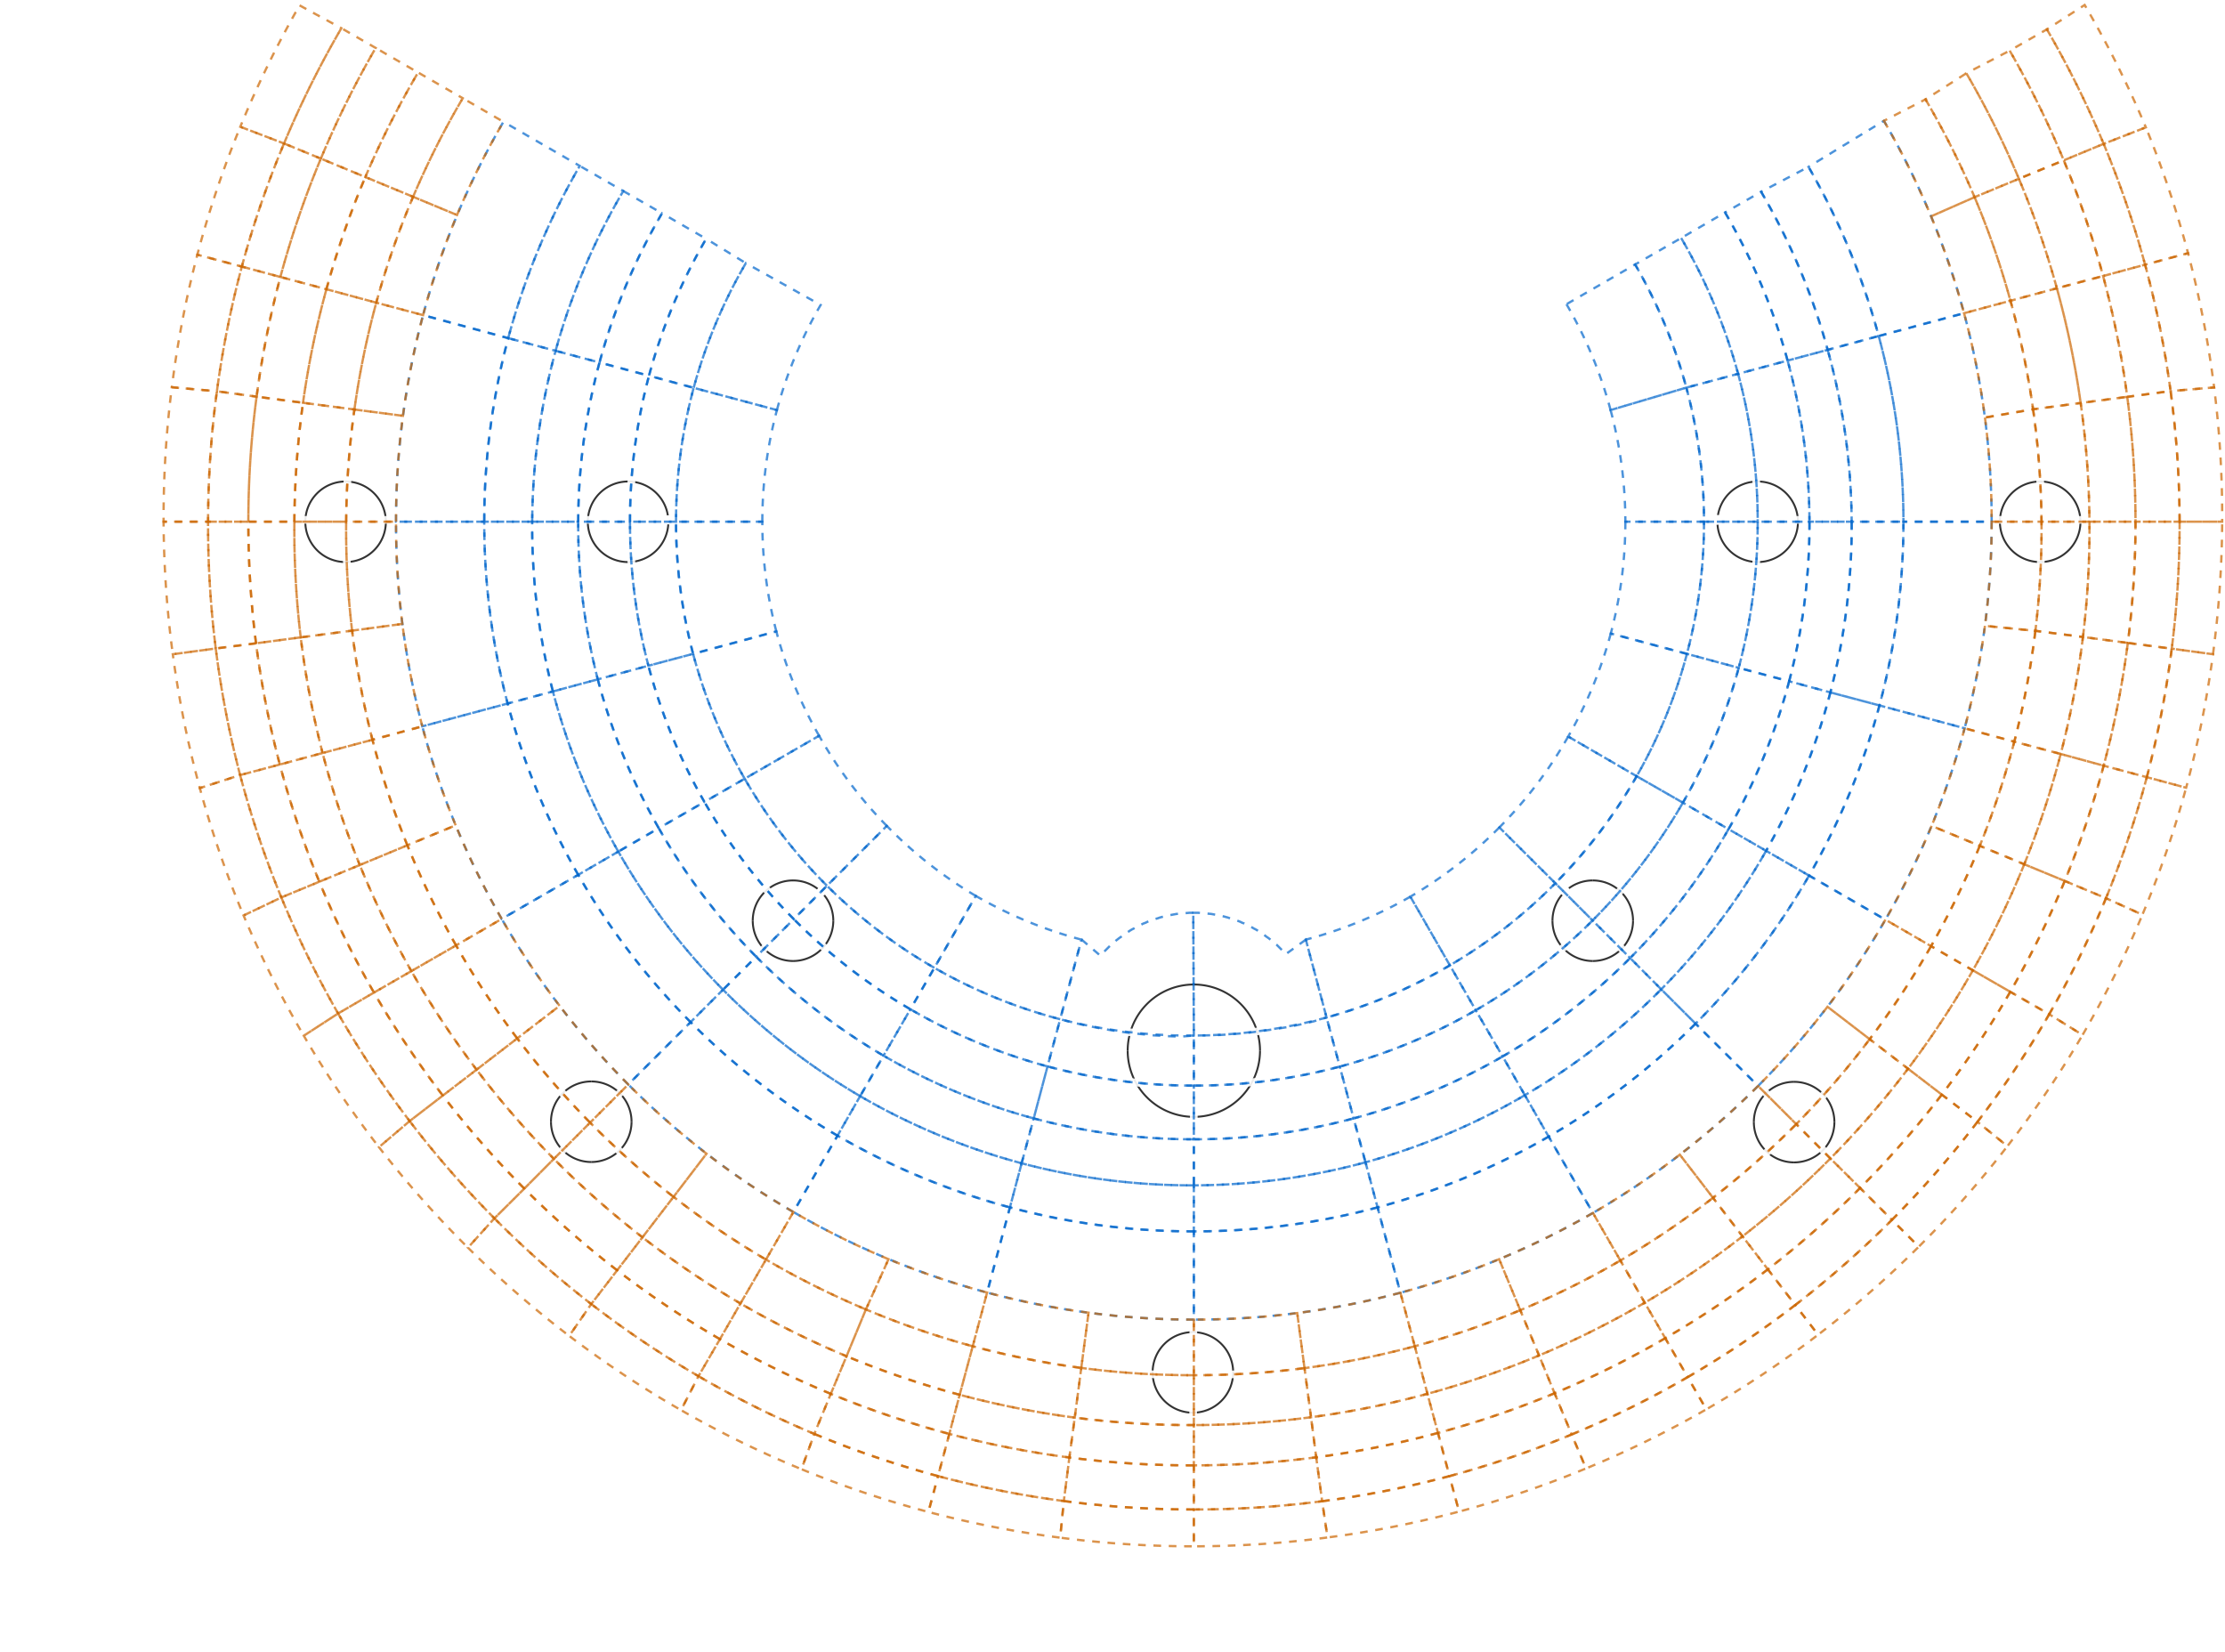 <?xml version='1.0' encoding='utf-8'?>
<svg:svg xmlns:svg="http://www.w3.org/2000/svg" viewBox="0 0 1160.17 861.54">
  <svg:defs>
    <svg:style>
      /* cls-1: Main roads and ring roads (thick white stroke) */
      .cls-1 {
        stroke: #FFFFFF;
        stroke-width: 4;
        fill: none;
        stroke-opacity: 0.9;
        stroke-miterlimit: 10;
      }

      /* cls-2: Landmarks and portals (white fill) */
      .cls-2 {
        fill: #FFFFFF;
        fill-opacity: 1;
        stroke: #FFFFFF;
        stroke-miterlimit: 10;
      }

      /* cls-3: Secondary roads (thin white stroke) */
      .cls-3 {
        stroke: #FFFFFF;
        stroke-width: 1.5;
        fill: none;
        stroke-opacity: 0.8;
        stroke-miterlimit: 10;
      }

      /* cls-4: Borders (very thick white stroke) */
      .cls-4 {
        stroke: #FFFFFF;
        stroke-width: 6;
        fill: none;
        stroke-opacity: 0.95;
        stroke-miterlimit: 10;
      }
    
      .inner {
        fill: none;
        stroke: #0066cc;
        stroke-width: 1.2;
        stroke-dasharray: 4,4;
        opacity: 0.7;
      }

      /* Keep plaza quarter arcs unfilled */
      .plaza-quarter {
        fill: none !important;
      }
      .outer {
        fill: none;
        stroke: #cc6600;
        stroke-width: 1.2;
        stroke-dasharray: 4,4;
        opacity: 0.7;
      }
      .inner-exception {
        fill: none;
        stroke: #cc0066;
        stroke-width: 1.5;
        stroke-dasharray: 6,6;
        opacity: 0.8;
      }
      .plaza-quarter {
        fill: none;
        stroke: #000;
        stroke-width: 1.0;
        opacity: 0.8;
      }</svg:style>
  </svg:defs>
  <svg:g id="Plazas">
    <svg:g id="_3:00_B_Plaza" data-name="3:00 B Plaza">
      <svg:circle class="cls-2" cx="916.5" cy="272.04" r="10.6" />
      <svg:path class="plaza-quarter" d="M 937.5,272.04 A 21,21 0 0,1 916.5,293.04" />
      <svg:path class="plaza-quarter" d="M 916.5,293.04 A 21,21 0 0,1 895.5,272.04" />
      <svg:path class="plaza-quarter" d="M 895.5,272.04 A 21,21 0 0,1 916.5,251.04" />
      <svg:path class="plaza-quarter" d="M 916.5,251.04 A 21,21 0 0,1 937.5,272.04" />
    </svg:g>
    <svg:g id="_3:00_G_Plaza" data-name="3:00 G Plaza">
      <svg:circle class="cls-2" cx="1063.8" cy="272.04" r="10.1" />
      <svg:path class="plaza-quarter" d="M 1084.8,272.04 A 21,21 0 0,1 1063.8,293.04" />
      <svg:path class="plaza-quarter" d="M 1063.8,293.04 A 21,21 0 0,1 1042.8,272.04" />
      <svg:path class="plaza-quarter" d="M 1042.8,272.04 A 21,21 0 0,1 1063.8,251.04" />
      <svg:path class="plaza-quarter" d="M 1063.8,251.04 A 21,21 0 0,1 1084.8,272.04" />
    </svg:g>
    <svg:g id="_4:30_G_Plaza" data-name="4:30 G Plaza">
      <svg:circle class="cls-2" cx="935.5" cy="585.04" r="10.4" />
      <svg:path class="plaza-quarter" d="M 956.5,585.04 A 21,21 0 0,1 935.5,606.04" />
      <svg:path class="plaza-quarter" d="M 935.5,606.04 A 21,21 0 0,1 914.5,585.04" />
      <svg:path class="plaza-quarter" d="M 914.5,585.04 A 21,21 0 0,1 935.5,564.04" />
      <svg:path class="plaza-quarter" d="M 935.5,564.04 A 21,21 0 0,1 956.5,585.04" />
    </svg:g>
    <svg:g id="_4:30_B_Plaza" data-name="4:30 B Plaza">
      <svg:circle class="cls-2" cx="830.5" cy="480.04" r="10.6" />
      <svg:path class="plaza-quarter" d="M 851.5,480.04 A 21,21 0 0,1 830.5,501.04" />
      <svg:path class="plaza-quarter" d="M 830.5,501.04 A 21,21 0 0,1 809.5,480.04" />
      <svg:path class="plaza-quarter" d="M 809.5,480.04 A 21,21 0 0,1 830.5,459.04" />
      <svg:path class="plaza-quarter" d="M 830.5,459.04 A 21,21 0 0,1 851.5,480.04" />
    </svg:g>
    <svg:g id="_6:00_G_Plaza" data-name="6:00 G Plaza">
      <svg:circle class="cls-2" cx="622" cy="715.54" r="10.7" />
      <svg:path class="plaza-quarter" d="M 643.0,715.54 A 21,21 0 0,1 622.0,736.54" />
      <svg:path class="plaza-quarter" d="M 622.0,736.54 A 21,21 0 0,1 601.0,715.54" />
      <svg:path class="plaza-quarter" d="M 601.0,715.54 A 21,21 0 0,1 622.0,694.54" />
      <svg:path class="plaza-quarter" d="M 622.0,694.54 A 21,21 0 0,1 643.0,715.54" />
    </svg:g>
    <svg:g id="_7:30_G_Plaza" data-name="7:30 G Plaza">
      <svg:circle class="cls-2" cx="308.3" cy="584.84" r="10.7" />
      <svg:path class="plaza-quarter" d="M 329.3,584.84 A 21,21 0 0,1 308.3,605.84" />
      <svg:path class="plaza-quarter" d="M 308.3,605.84 A 21,21 0 0,1 287.3,584.84" />
      <svg:path class="plaza-quarter" d="M 287.3,584.84 A 21,21 0 0,1 308.3,563.84" />
      <svg:path class="plaza-quarter" d="M 308.3,563.84 A 21,21 0 0,1 329.3,584.84" />
    </svg:g>
    <svg:g id="_7:30_B_Plaza" data-name="7:30 B Plaza">
      <svg:circle class="cls-2" cx="413.5" cy="480.04" r="10.5" />
      <svg:path class="plaza-quarter" d="M 434.5,480.04 A 21,21 0 0,1 413.5,501.04" />
      <svg:path class="plaza-quarter" d="M 413.5,501.04 A 21,21 0 0,1 392.5,480.04" />
      <svg:path class="plaza-quarter" d="M 392.5,480.04 A 21,21 0 0,1 413.5,459.04" />
      <svg:path class="plaza-quarter" d="M 413.5,459.04 A 21,21 0 0,1 434.5,480.04" />
    </svg:g>
    <svg:g id="_9:00_G_Plaza" data-name="9:00 G Plaza">
      <svg:circle class="cls-2" cx="180.2" cy="272.04" r="10.4" />
      <svg:path class="plaza-quarter" d="M 201.2,272.04 A 21,21 0 0,1 180.2,293.04" />
      <svg:path class="plaza-quarter" d="M 180.2,293.04 A 21,21 0 0,1 159.2,272.04" />
      <svg:path class="plaza-quarter" d="M 159.2,272.04 A 21,21 0 0,1 180.2,251.04" />
      <svg:path class="plaza-quarter" d="M 180.2,251.04 A 21,21 0 0,1 201.2,272.04" />
    </svg:g>
    <svg:g id="_9:00_B_Plaza" data-name="9:00 B Plaza">
      <svg:circle class="cls-2" cx="327.5" cy="272.04" r="10.2" />
      <svg:path class="plaza-quarter" d="M 348.5,272.04 A 21,21 0 0,1 327.5,293.04" />
      <svg:path class="plaza-quarter" d="M 327.5,293.04 A 21,21 0 0,1 306.5,272.04" />
      <svg:path class="plaza-quarter" d="M 306.5,272.04 A 21,21 0 0,1 327.5,251.04" />
      <svg:path class="plaza-quarter" d="M 327.5,251.04 A 21,21 0 0,1 348.5,272.04" />
    </svg:g>
  </svg:g>
  <svg:g id="_2024_Center_Camp" data-name="2024 Center Camp">
    <svg:path id="Rod_s_Ring_Road" data-name="Rod&amp;apos;s Ring Road" class="cls-1" d="M553,530.54c10.96-37.65,39.86-53.5,68.75-53.5s59.78,16.34,69.75,53" />
    <svg:path class="cls-2" d="M637.85,477.48l-8.69,40.74-3.64,17.01c-.81-.2-1.66-.31-2.52-.31s-1.71.11-2.52.31l-3.63-17.01-8.69-40.74c3.88-.82,8.73-1.51,14.33-1.55,6.06-.04,11.27.69,15.36,1.55Z" />
    <svg:path class="cls-2" d="M627.31,525.31c-1.55-.33-3.16-.51-4.81-.51s-3.25.17-4.8.51c-10.4,2.2-18.2,11.43-18.2,22.49,0,12.71,10.29,23,23,23s23-10.29,23-23c0-11.06-7.8-20.29-18.19-22.49ZM622.5,559.91c-6.18,0-11.17-5.42-11.17-12.11,0-5.75,3.7-10.56,8.65-11.79.81-.2,1.66-.31,2.52-.31s1.71.11,2.52.31c4.96,1.23,8.65,6.04,8.65,11.79,0,6.68-5,12.11-11.17,12.11Z" />
    <svg:path class="plaza-quarter" d="M 657.0,547.8 A 34.5,34.5 0 0,1 622.5,582.3" />
    <svg:path class="plaza-quarter" d="M 622.5,582.3 A 34.5,34.5 0 0,1 588.0,547.8" />
    <svg:path class="plaza-quarter" d="M 588.0,547.8 A 34.5,34.5 0 0,1 622.5,513.3" />
    <svg:path class="plaza-quarter" d="M 622.5,513.3 A 34.5,34.5 0 0,1 657.0,547.8" />
  </svg:g>
  <svg:g id="Portals">
    <svg:g id="_9:00_Portal" data-name="9:00 Portal">
      <svg:path class="cls-2" d="M328.5,271.04l69.09-6.51c-.06,2.11-.09,4.28-.09,6.51s.03,4.4.09,6.51l-69.09-6.51Z" />
    </svg:g>
    <svg:g id="_7:30_Portal" data-name="7:30 Portal">
      <svg:path class="cls-2" d="M413.62,479.47l44.26-53.46c1.45,1.54,2.96,3.09,4.53,4.67,1.57,1.57,3.13,3.08,4.67,4.54l-53.46,44.25Z" />
    </svg:g>
    <svg:g id="_3:00_Portal" data-name="3:00 Portal">
      <svg:path class="cls-2" d="M917.08,271.04l-69.09-6.51c.06,2.11.09,4.28.09,6.51s-.03,4.4-.09,6.51l69.09-6.51Z" />
    </svg:g>
    <svg:g id="_4:30_Portal" data-name="4:30 Portal">
      <svg:path class="cls-2" d="M830.96,479.47l-44.26-53.46c-1.45,1.54-2.96,3.09-4.53,4.67-1.57,1.57-3.13,3.08-4.67,4.54l53.46,44.25Z" />
    </svg:g>
  </svg:g>
  <svg:g id="Secondary_Radial_Roads" data-name="Secondary Radial Roads">
    <svg:g id="_7:45" data-name="7:45">
      <svg:line class="cls-3" x1="291.78" y1="524.43" x2="197" y2="597.16" />
    </svg:g>
    <svg:g id="_7:15" data-name="7:15">
      <svg:line class="cls-3" x1="368.45" y1="601.48" x2="296.27" y2="695.54" />
    </svg:g>
    <svg:g id="_6:45" data-name="6:45">
      <svg:line class="cls-3" x1="462.48" y1="656.15" x2="417.17" y2="765.54" />
    </svg:g>
    <svg:g id="_6:15" data-name="6:15">
      <svg:line class="cls-3" x1="567.58" y1="684.44" x2="552.16" y2="801.54" />
    </svg:g>
    <svg:g id="_5:45" data-name="5:45">
      <svg:line class="cls-3" x1="691.84" y1="801.54" x2="676.44" y2="684.57" />
    </svg:g>
    <svg:g id="_5:15" data-name="5:15">
      <svg:line class="cls-3" x1="826.83" y1="765.54" x2="781.66" y2="656.5" />
    </svg:g>
    <svg:g id="_4:45" data-name="4:45">
      <svg:line class="cls-3" x1="948" y1="695.89" x2="875.93" y2="601.96" />
    </svg:g>
    <svg:g id="_4:15" data-name="4:15">
      <svg:line class="cls-3" x1="1047" y1="597.16" x2="952.85" y2="524.91" />
    </svg:g>
    <svg:g id="_3:45" data-name="3:45">
      <svg:line class="cls-3" x1="1117" y1="476.08" x2="1007.21" y2="430.6" />
    </svg:g>
    <svg:g id="_3:15" data-name="3:15">
      <svg:line class="cls-3" x1="1154" y1="341.08" x2="1035.11" y2="325.42" />
    </svg:g>
    <svg:g id="_2:45" data-name="2:45">
      <svg:line class="cls-3" x1="1154" y1="201.01" x2="1034.84" y2="216.69" />
    </svg:g>
    <svg:g id="_2:15" data-name="2:15">
      <svg:line class="cls-3" x1="1118" y1="66.22" x2="1007" y2="112.19" />
    </svg:g>
        <svg:g id="_9:45" data-name="9:45">
      <svg:line class="cls-3" x1="238.35" y1="112.13" x2="126" y2="65.59" />
    </svg:g>
    <svg:g id="_9:15" data-name="9:15">
      <svg:line class="cls-3" x1="210.14" y1="216.82" x2="90" y2="201.01" />
      </svg:g>
    <svg:g id="_8:45" data-name="8:45">
      <svg:line class="cls-3" x1="209.88" y1="325.29" x2="90" y2="341.08" />
      </svg:g>
    <svg:g id="_8:15" data-name="8:15">
      <svg:line class="cls-3" x1="237.64" y1="430.25" x2="127" y2="476.08" />
    </svg:g>
  </svg:g>
  <svg:g id="Main_Radial_Roads" data-name="Main Radial Roads">
    <svg:g id="_7:30" data-name="7:30">
      <svg:line class="cls-1" x1="462.65" y1="430.39" x2="243.5" y2="649.54" />
    </svg:g>
    <svg:g id="_7:00" data-name="7:00">
      <svg:line class="cls-1" x1="509.18" y1="466.45" x2="354.4" y2="734.54" />
    </svg:g>
    <svg:g id="_6:30" data-name="6:30">
      <svg:polyline class="cls-1" points="471.57 835.31 474.15 825.65 564.01 489.36" />
    </svg:g>
    <svg:g id="_6:00" data-name="6:00">
      <svg:line class="cls-1" x1="622.5" y1="569.54" x2="622" y2="806.54" />
      <svg:polyline class="cls-1" points="622.21 476.04 622.35 271.04 622.5 45.04" />
    </svg:g>
    <svg:g id="_5:30" data-name="5:30">
      <svg:polyline class="cls-1" points="680.68 489.45 770.84 825.66 773.43 835.31" />
      <svg:polyline class="cls-1" points="622.08 270.91 622.15 271.19 622.21 271.4 622.22 271.42 622.24 271.5 622.24 271.51" />
    </svg:g>
    <svg:g id="_5:00" data-name="5:00">
      <svg:line class="cls-1" x1="889.6" y1="734.54" x2="735.07" y2="466.89" />
      <svg:polyline class="cls-1" points="622 271.04 622.21 271.4 622.22 271.42 622.25 271.47" />
    </svg:g>
    <svg:g id="_4:30" data-name="4:30">
      <svg:line class="cls-1" x1="1000.5" y1="649.54" x2="781.85" y2="430.89" />
      <svg:polyline class="cls-1" points="622 271.04 622.15 271.19 622.28 271.32" />
    </svg:g>
    <svg:g id="_4:00" data-name="4:00">
      <svg:line class="cls-1" x1="1086" y1="538.93" x2="817.69" y2="384.02" />
    </svg:g>
    <svg:g id="_3:30" data-name="3:30">
      <svg:line class="cls-1" x1="1140" y1="409.84" x2="840.1" y2="329.48" />
      <svg:polyline class="cls-1" points="51.28 118.12 36.05 114.04 26.38 111.44" />
    </svg:g>
    <svg:g id="_3:00-9:00" data-name="3:00-9:00">
      <svg:line class="cls-1" x1="85.5" y1="271.04" x2="1158.5" y2="271.04" />
    </svg:g>
    <svg:g id="_2:30" data-name="2:30">
      <svg:line class="cls-1" x1="1141" y1="131.98" x2="839.6" y2="212.74" />
    </svg:g>
    <svg:g id="_9:30" data-name="9:30">
      <svg:line class="cls-1" x1="405.33" y1="212.98" x2="51.28" y2="118.12" />
      <svg:polyline class="cls-1" points="51.28 118.12 36.05 114.04 26.38 111.44" />
    </svg:g>
    <svg:g id="_8:30" data-name="8:30">
      <svg:line class="cls-1" x1="404.83" y1="329.23" x2="104" y2="409.84" />
    </svg:g>
    <svg:g id="_8:00" data-name="8:00">
      <svg:line class="cls-1" x1="427.06" y1="383.59" x2="158" y2="538.93" />
    </svg:g>
    <svg:g id="_10:00" data-name="10:00">
      <svg:line class="cls-1" x1="157" y1="2.58" x2="427.93" y2="159" />
    </svg:g>
    <svg:g id="_2:00" data-name="2:00">
      <svg:line class="cls-1" x1="1087" y1="2.57" x2="816.82" y2="158.57" />
    </svg:g>
  </svg:g>
  <svg:g id="Ring_Roads" data-name="Ring Roads">
    <svg:g id="A">
      <svg:path class="cls-1" d="M636.56,539.57c4.5-.27,8.8-.64,12.89-1.08,87.31-9.38,162.07-60.69,203.73-133.4,22.47-39.2,35.32-84.63,35.32-133.05,0-27.71-4.21-54.44-12.02-79.59-7.18-23.09-16.38-41.57-24.17-54.96" />
      <svg:path class="cls-1" d="M388.94,137.06c-23.17,39.64-36.44,85.76-36.44,134.98s12.94,94.19,35.57,133.49c41.94,72.88,117.17,124.17,204.93,133.12,4.44.45,9.13.82,14.05,1.07" />
    </svg:g>
    <svg:g id="B">
      <svg:path class="cls-1" d="M368.16,124.48c-25.22,43.37-39.66,93.78-39.66,147.56s14.11,103.03,38.79,146.06c39.41,68.7,105.76,119.98,184.64,139.4,18.99,4.1,42.29,8.62,70.57,8.54,27.15-.08,51.57-4.45,70.06-8.4,78.95-19.3,145.38-70.48,184.9-139.11,24.83-43.13,39.04-93.15,39.04-146.49,0-29.97-4.49-58.89-12.82-86.13-8-26.15-18.39-46.96-27.09-61.86" />
    </svg:g>
    <svg:g id="C">
      <svg:path class="cls-1" d="M345.21,111.23c-27.79,47.51-43.71,102.8-43.71,161.81s15.26,111.98,41.98,158.81c46.15,80.91,126.47,139.79,221.3,157,15.99,2.9,35.49,5.19,57.72,5.19,21.98,0,41.28-2.24,57.15-5.09,94.92-17.05,175.35-75.83,221.63-156.67,26.86-46.93,42.22-101.29,42.22-159.24,0-32.91-4.95-64.66-14.15-94.56-8.82-28.64-20.25-51.4-29.81-67.68" />
    </svg:g>
    <svg:g id="D">
      <svg:path class="cls-1" d="M324.97,99.55c-30.16,51.15-47.47,110.8-47.47,174.49s16.31,119.85,44.87,169.99c59.18,103.93,170.97,174.01,299.13,174.01s240.26-70.28,299.38-174.44c28.4-50.04,44.62-107.91,44.62-169.56s-17.21-123-47.22-174.06" />
    </svg:g>
    <svg:g id="E">
      <svg:path class="cls-1" d="M302.33,86.48c-31.69,54.54-49.83,117.93-49.83,185.56s17.81,129.86,48.96,184.07c63.84,111.1,183.7,185.93,321.04,185.93s256.89-74.63,320.79-185.5c31.31-54.31,49.21-117.31,49.21-184.5s-18.24-131.35-50.08-185.99" />
    </svg:g>
    <svg:g id="F">
      <svg:path class="cls-1" d="M262.48,63.47c-35.6,61.31-55.98,132.56-55.98,208.57s20.05,146.09,55.11,207.07c71.8,124.85,206.53,208.93,360.89,208.93s288.78-83.88,360.64-208.5c35.21-61.07,55.36-131.93,55.36-207.5s-20.48-147.59-56.23-209" />
    </svg:g>
    <svg:g id="G">
      <svg:path class="cls-1" d="M241.28,51.23c-38.63,65.64-60.78,142.14-60.78,223.81s20.83,153.53,57.31,217.81c75.95,133.87,219.77,224.19,384.69,224.19s308.43-90.12,384.44-223.76c36.64-64.38,57.56-138.87,57.56-218.24s-22.25-158.51-61.03-224.24" />
    </svg:g>
    <svg:g id="H">
      <svg:path class="cls-1" d="M218,37.79c-40.99,69.57-64.5,150.66-64.5,237.25s22.19,163.04,61.03,231.25c80.52,141.4,232.61,236.75,406.97,236.75s326.76-95.54,407.22-237.18c38.69-68.11,60.78-146.88,60.78-230.82s-23.42-167.35-64.25-236.82" />
    </svg:g>
    <svg:g id="I">
      <svg:path class="cls-1" d="M195.91,25.04c-42.23,72.59-66.41,156.97-66.41,247s23.85,173.25,65.54,245.51c85,147.33,244.15,246.49,426.46,246.49s341.77-99.36,426.72-246.92c41.52-72.16,65.28-155.85,65.28-245.08s-24.09-174.07-66.16-246.57" />
    </svg:g>
    <svg:g id="J">
      <svg:path class="cls-1" d="M178.04,14.72c-44.22,75.9-69.54,164.15-69.54,258.32s24.66,180.1,67.81,255.32c88.63,154.56,255.25,258.68,446.19,258.68s357.25-103.92,445.95-258.24c43.29-75.32,68.05-162.65,68.05-255.76s-25.42-182.75-69.79-258.75" />
    </svg:g>
    <svg:g id="Esplanade">
      <svg:path class="cls-1" d="M427.93,159c-19.35,33.22-30.43,71.84-30.43,113.05s10.75,78.67,29.56,111.55c31.5,55.08,83.6,95.55,147.66,108.78,12.33-10.28,30.21-16.48,47.53-16.48s35.28,6.23,47.63,16.56c64.06-13.11,116.21-53.47,147.81-108.43,18.97-32.97,29.81-71.21,29.81-111.98s-11.17-80.17-30.68-113.48L1087,2.57" />
    </svg:g>
    <svg:g id="K">
      <svg:path class="cls-1" d="M816.82,158.57L1087,2.57l.5-.29c45.28,78.69,71.17,169.93,71.17,267.22s-26.06,189.14-71.61,268c-92.74,160.59-266.28,268.67-465.06,268.67s-372.32-108.08-465.06-268.67c-45.55-78.86-71.61-170.38-71.61-268S111.56,79.79,157.39.75" />
    </svg:g>
  </svg:g>
  <svg:g id="Joined_Borders" data-name="Joined Borders">
    
    <svg:line class="cls-4" x1="157" y1="2.58" x2="427.93" y2="159" />
    
    
    <svg:path class="cls-4" d="M427.93,159c-19.35,33.22-30.43,71.84-30.43,113.05s10.75,78.67,29.56,111.55c31.5,55.08,83.6,95.55,147.66,108.78,12.33-10.28,30.21-16.48,47.53-16.48s35.28,6.23,47.63,16.56c64.06-13.11,116.21-53.47,147.81-108.43,18.97-32.97,29.81-71.21,29.81-111.98s-11.17-80.17-30.68-113.48L1087,2.57" />
    
    
    <svg:line class="cls-4" x1="1087" y1="2.57" x2="816.82" y2="158.57" />
    
    
    <svg:path class="cls-4" d="M816.82,158.57L1087,2.57l.5-.29c45.28,78.69,71.17,169.93,71.17,267.22s-26.06,189.14-71.61,268c-92.74,160.59-266.28,268.67-465.06,268.67s-372.32-108.08-465.06-268.67c-45.55-78.86-71.61-170.38-71.61-268S111.56,79.79,157.39.75" />
  </svg:g>
  <svg:g id="Outposts">
    <svg:g id="DPW">
      <svg:path class="cls-2" d="M469.5,825.04c-9.94,0-18,8.06-18,18s8.06,18,18,18,18-8.06,18-18-8.06-18-18-18ZM469.5,851.04c-4.42,0-8-3.58-8-8s3.58-8,8-8,8,3.58,8,8-3.58,8-8,8Z" />
    </svg:g>
    <svg:g id="Fire_Services_copy" data-name="Fire/Services copy">
      <svg:path class="cls-2" d="M775.5,825.04c-9.94,0-18,8.06-18,18s8.06,18,18,18,18-8.06,18-18-8.06-18-18-18ZM775.5,851.04c-4.42,0-8-3.58-8-8s3.58-8,8-8,8,3.58,8,8-3.58,8-8,8Z" />
    </svg:g>
    <svg:g id="_" data-name="??">
      <svg:path class="cls-2" d="M18.5,92.04c-9.94,0-18,8.06-18,18s8.06,18,18,18,18-8.06,18-18-8.06-18-18-18ZM18.5,118.04c-4.42,0-8-3.58-8-8s3.58-8,8-8,8,3.58,8,8-3.58,8-8,8Z" />
    </svg:g>
  </svg:g>
  <svg:g id="The_Man" data-name="The Man">
    <svg:circle class="cls-2" cx="622.5" cy="272.04" r="36" />
  </svg:g>
  <svg:g id="The_Temple" data-name="The Temple">
    <svg:circle class="cls-2" cx="622.5" cy="45.04" r="13" />
  </svg:g>
<svg:g id="BRC_Polygons_Overlay"><svg:path id="polygon_Esplanade_2:00" class="inner" d="M 816.8,158.6 A 225.0,225.0 0 0,1 839.8,213.8 L 879.3,202.1 A 266.3,266.3 0 0,0 852.6,137.9 Z" /><svg:path id="polygon_Esplanade_2:30" class="inner" d="M 839.8,213.8 A 225.0,225.0 0 0,1 847.5,272.0 L 888.5,272.0 A 266.1,266.1 0 0,0 879.3,202.1 Z" /><svg:path id="polygon_Esplanade_3:00" class="inner" d="M 847.5,272.0 A 225.0,225.0 0 0,1 839.9,330.3 L 879.6,340.9 A 266.0,266.0 0 0,0 888.5,272.0 Z" /><svg:path id="polygon_Esplanade_3:30" class="inner" d="M 839.9,330.3 A 225.1,225.1 0 0,1 817.7,384.0 L 853.4,404.7 A 266.1,266.1 0 0,0 879.6,340.9 Z" /><svg:path id="polygon_Esplanade_4:00" class="inner" d="M 817.7,384.0 A 225.0,225.0 0 0,1 781.8,431.4 L 811.0,460.5 A 266.3,266.3 0 0,0 853.4,404.7 Z" /><svg:path id="polygon_Esplanade_4:30" class="inner" d="M 781.8,431.4 A 225.3,225.3 0 0,1 735.4,467.5 L 756.0,503.3 A 266.6,266.6 0 0,0 811.0,460.5 Z" /><svg:path id="polygon_Esplanade_5:00" class="inner" d="M 735.4,467.5 A 225.7,225.7 0 0,1 680.9,489.9 L 691.7,530.5 A 267.0,267.0 0 0,0 756.0,503.3 Z" /><svg:path id="polygon_Esplanade_5:30" class="inner" d="M 680.9,489.9 L 670.4,497.5 L 669.7,496.6 L 668.9,495.8 L 668.1,495.0 L 667.3,494.2 L 666.5,493.4 L 665.7,492.6 L 664.8,491.9 L 664.0,491.2 L 663.1,490.4 L 662.2,489.7 L 661.3,489.0 L 660.4,488.4 L 659.5,487.7 L 658.6,487.0 L 657.7,486.4 L 656.7,485.8 L 655.8,485.2 L 654.8,484.6 L 653.8,484.1 L 652.8,483.5 L 651.8,483.0 L 650.8,482.5 L 649.8,482.0 L 648.8,481.5 L 647.7,481.1 L 646.7,480.6 L 645.7,480.2 L 644.6,479.8 L 643.5,479.5 L 642.5,479.1 L 641.4,478.8 L 640.3,478.4 L 639.2,478.1 L 638.1,477.8 L 637.0,477.6 L 635.9,477.3 L 634.8,477.1 L 633.7,476.9 L 632.6,476.7 L 631.5,476.5 L 630.4,476.4 L 629.3,476.3 L 628.1,476.1 L 627.0,476.1 L 625.9,476.0 L 624.8,475.9 L 623.6,475.9 L 622.5,475.9 L 622.2,475.9 L 622.5,539.9 L 629.5,539.8 L 636.5,539.6 L 643.5,539.1 L 650.5,538.5 L 657.5,537.6 L 664.4,536.6 L 671.3,535.5 L 678.2,534.1 L 685.0,532.5 L 691.7,530.5 Z" /><svg:path id="polygon_Esplanade_6:00" class="inner" d="M 622.2,475.9 L 621.4,475.9 L 620.2,475.9 L 619.1,476.0 L 618.0,476.1 L 616.9,476.1 L 615.7,476.3 L 614.6,476.4 L 613.5,476.5 L 612.4,476.7 L 611.3,476.9 L 610.2,477.1 L 609.1,477.3 L 608.0,477.6 L 606.9,477.8 L 605.8,478.1 L 604.7,478.4 L 603.6,478.8 L 602.5,479.1 L 601.5,479.5 L 600.4,479.8 L 599.3,480.2 L 598.3,480.6 L 597.3,481.1 L 596.2,481.5 L 595.2,482.0 L 594.2,482.5 L 593.2,483.0 L 592.2,483.5 L 591.2,484.1 L 590.2,484.6 L 589.2,485.2 L 588.3,485.8 L 587.3,486.4 L 586.4,487.0 L 585.5,487.7 L 584.6,488.4 L 583.7,489.0 L 582.8,489.7 L 581.9,490.4 L 581.0,491.2 L 580.2,491.9 L 579.3,492.6 L 578.5,493.4 L 577.7,494.2 L 576.9,495.0 L 576.1,495.8 L 575.3,496.6 L 574.6,497.5 L 573.8,498.3 L 564.0,489.9 L 563.9,489.9 L 552.8,531.4 L 559.6,533.2 L 566.5,534.7 L 573.4,536.1 L 580.4,537.3 L 587.3,538.3 L 594.3,539.1 L 601.4,539.8 L 608.4,540.2 L 615.4,540.5 L 622.5,539.9 Z" /><svg:path id="polygon_Esplanade_6:30" class="inner" d="M 563.9,489.9 A 225.6,225.6 0 0,1 508.8,467.1 L 487.2,504.6 A 268.6,268.6 0 0,0 552.8,531.4 Z" /><svg:path id="polygon_Esplanade_7:00" class="inner" d="M 508.8,467.1 A 225.7,225.7 0 0,1 462.4,430.6 L 431.2,461.8 A 269.0,269.0 0 0,0 487.2,504.6 Z" /><svg:path id="polygon_Esplanade_7:30" class="inner" d="M 462.4,430.6 A 225.3,225.3 0 0,1 427.1,383.6 L 388.3,406.0 A 269.4,269.4 0 0,0 431.2,461.8 Z" /><svg:path id="polygon_Esplanade_8:00" class="inner" d="M 427.1,383.6 A 225.0,225.0 0 0,1 404.8,329.2 L 361.4,340.9 A 269.8,269.8 0 0,0 388.3,406.0 Z" /><svg:path id="polygon_Esplanade_8:30" class="inner" d="M 404.8,329.2 A 225.1,225.1 0 0,1 397.5,272.0 L 352.5,272.0 A 270.1,270.1 0 0,0 361.4,340.9 Z" /><svg:path id="polygon_Esplanade_9:00" class="inner" d="M 397.5,272.0 A 225.0,225.0 0 0,1 405.1,213.8 L 361.7,202.2 A 270.0,270.0 0 0,0 352.5,272.0 Z" /><svg:path id="polygon_Esplanade_9:30" class="inner" d="M 405.1,213.8 A 225.1,225.1 0 0,1 427.9,159.0 L 388.9,137.2 A 270.0,270.0 0 0,0 361.7,202.2 Z" /><svg:path id="polygon_A_2:00" class="inner" d="M 852.6,137.9 A 266.3,266.3 0 0,1 879.3,202.1 L 906.3,194.9 A 294.0,294.0 0 0,0 876.6,124.1 Z" /><svg:path id="polygon_A_2:30" class="inner" d="M 879.3,202.1 A 266.1,266.1 0 0,1 888.5,272.0 L 916.5,272.0 A 294.1,294.1 0 0,0 906.3,194.9 Z" /><svg:path id="polygon_A_3:00" class="inner" d="M 888.5,272.0 A 266.0,266.0 0 0,1 879.6,340.9 L 906.6,348.2 A 294.0,294.0 0 0,0 916.5,272.0 Z" /><svg:path id="polygon_A_3:30" class="inner" d="M 879.6,340.9 A 266.1,266.1 0 0,1 853.4,404.7 L 877.5,418.5 A 294.1,294.1 0 0,0 906.6,348.2 Z" /><svg:path id="polygon_A_4:00" class="inner" d="M 853.4,404.7 A 266.3,266.3 0 0,1 811.0,460.5 L 830.4,479.9 A 294.0,294.0 0 0,0 877.5,418.5 Z" /><svg:path id="polygon_A_4:30" class="inner" d="M 811.0,460.5 A 266.6,266.6 0 0,1 756.0,503.3 L 769.5,526.7 A 294.0,294.0 0 0,0 830.4,479.9 Z" /><svg:path id="polygon_A_5:00" class="inner" d="M 756.0,503.3 A 267.0,267.0 0 0,1 691.7,530.5 L 698.6,556.1 A 294.0,294.0 0 0,0 769.5,526.7 Z" /><svg:path id="polygon_A_5:30" class="inner" d="M 691.7,530.5 A 267.5,267.5 0 0,1 622.5,539.9 L 622.5,566.0 A 294.1,294.1 0 0,0 698.6,556.1 Z" /><svg:path id="polygon_A_6:00" class="inner" d="M 622.5,539.9 A 267.9,267.9 0 0,1 552.8,531.4 L 546.2,556.0 A 294.0,294.0 0 0,0 622.5,566.0 Z" /><svg:path id="polygon_A_6:30" class="inner" d="M 552.8,531.4 A 268.6,268.6 0 0,1 487.2,504.6 L 474.7,526.2 A 294.1,294.1 0 0,0 546.2,556.0 Z" /><svg:path id="polygon_A_7:00" class="inner" d="M 487.2,504.6 A 269.0,269.0 0 0,1 431.2,461.8 L 413.9,479.2 A 294.0,294.0 0 0,0 474.7,526.2 Z" /><svg:path id="polygon_A_7:30" class="inner" d="M 431.2,461.8 A 269.4,269.4 0 0,1 388.3,406.0 L 367.3,418.1 A 294.0,294.0 0 0,0 413.9,479.2 Z" /><svg:path id="polygon_A_8:00" class="inner" d="M 388.3,406.0 A 269.8,269.8 0 0,1 361.4,340.9 L 338.1,347.1 A 294.1,294.1 0 0,0 367.3,418.1 Z" /><svg:path id="polygon_A_8:30" class="inner" d="M 361.4,340.9 A 270.1,270.1 0 0,1 352.5,272.0 L 328.5,272.0 A 294.1,294.1 0 0,0 338.1,347.1 Z" /><svg:path id="polygon_A_9:00" class="inner" d="M 352.5,272.0 A 270.0,270.0 0 0,1 361.7,202.2 L 338.4,195.9 A 294.0,294.0 0 0,0 328.5,272.0 Z" /><svg:path id="polygon_A_9:30" class="inner" d="M 361.7,202.2 A 270.0,270.0 0 0,1 388.9,137.2 L 368.2,124.5 A 294.1,294.1 0 0,0 338.4,195.9 Z" /><svg:path id="polygon_B_2:00" class="inner" d="M 876.6,124.1 A 294.0,294.0 0 0,1 906.3,194.9 L 932.1,188.0 A 320.5,320.5 0 0,0 899.5,110.8 Z" /><svg:path id="polygon_B_2:30" class="inner" d="M 906.3,194.9 A 294.1,294.1 0 0,1 916.5,272.0 L 943.5,272.0 A 320.8,320.8 0 0,0 932.1,188.0 Z" /><svg:path id="polygon_B_3:00" class="inner" d="M 916.5,272.0 A 294.0,294.0 0 0,1 906.6,348.2 L 932.9,355.2 A 321.0,321.0 0 0,0 943.5,272.0 Z" /><svg:path id="polygon_B_3:30" class="inner" d="M 906.6,348.2 A 294.1,294.1 0 0,1 877.5,418.5 L 901.3,432.3 A 321.3,321.3 0 0,0 932.9,355.2 Z" /><svg:path id="polygon_B_4:00" class="inner" d="M 877.5,418.5 A 294.0,294.0 0 0,1 830.4,479.9 L 850.0,499.5 A 321.6,321.6 0 0,0 901.3,432.3 Z" /><svg:path id="polygon_B_4:30" class="inner" d="M 830.4,479.9 A 294.0,294.0 0 0,1 769.5,526.7 L 783.5,550.8 A 321.7,321.7 0 0,0 850.0,499.5 Z" /><svg:path id="polygon_B_5:00" class="inner" d="M 769.5,526.7 A 294.0,294.0 0 0,1 698.6,556.1 L 705.8,583.1 A 321.9,321.9 0 0,0 783.5,550.8 Z" /><svg:path id="polygon_B_5:30" class="inner" d="M 698.6,556.1 A 294.1,294.1 0 0,1 622.5,566.0 L 622.5,594.0 A 322.0,322.0 0 0,0 705.8,583.1 Z" /><svg:path id="polygon_B_6:00" class="inner" d="M 622.5,566.0 A 294.0,294.0 0 0,1 546.2,556.0 L 539.0,583.1 A 322.0,322.0 0 0,0 622.5,594.0 Z" /><svg:path id="polygon_B_6:30" class="inner" d="M 546.2,556.0 A 294.1,294.1 0 0,1 474.7,526.2 L 460.7,550.4 A 322.0,322.0 0 0,0 539.0,583.1 Z" /><svg:path id="polygon_B_7:00" class="inner" d="M 474.7,526.2 A 294.0,294.0 0 0,1 413.9,479.2 L 394.3,498.8 A 321.9,321.9 0 0,0 460.7,550.4 Z" /><svg:path id="polygon_B_7:30" class="inner" d="M 413.9,479.2 A 294.0,294.0 0 0,1 367.3,418.1 L 343.5,431.8 A 321.7,321.7 0 0,0 394.3,498.8 Z" /><svg:path id="polygon_B_8:00" class="inner" d="M 367.3,418.1 A 294.1,294.1 0 0,1 338.1,347.1 L 311.7,354.2 A 321.5,321.5 0 0,0 343.5,431.8 Z" /><svg:path id="polygon_B_8:30" class="inner" d="M 338.1,347.1 A 294.1,294.1 0 0,1 328.5,272.0 L 301.5,272.0 A 321.5,321.5 0 0,0 311.7,354.2 Z" /><svg:path id="polygon_B_9:00" class="inner" d="M 328.5,272.0 A 294.0,294.0 0 0,1 338.4,195.9 L 312.6,189.0 A 321.0,321.0 0 0,0 301.5,272.0 Z" /><svg:path id="polygon_B_9:30" class="inner" d="M 338.4,195.9 A 294.1,294.1 0 0,1 368.2,124.5 L 345.2,111.2 A 320.8,320.8 0 0,0 312.6,189.0 Z" /><svg:path id="polygon_C_2:00" class="inner" d="M 899.5,110.8 A 320.5,320.5 0 0,1 932.1,188.0 L 953.0,182.4 A 342.2,342.2 0 0,0 918.3,100.0 Z" /><svg:path id="polygon_C_2:30" class="inner" d="M 932.1,188.0 A 320.8,320.8 0 0,1 943.5,272.0 L 965.5,272.0 A 342.4,342.4 0 0,0 953.0,182.4 Z" /><svg:path id="polygon_C_3:00" class="inner" d="M 943.5,272.0 A 321.0,321.0 0 0,1 932.9,355.2 L 954.4,361.0 A 343.0,343.0 0 0,0 965.5,272.0 Z" /><svg:path id="polygon_C_3:30" class="inner" d="M 932.9,355.2 A 321.3,321.3 0 0,1 901.3,432.3 L 920.9,443.6 A 343.6,343.6 0 0,0 954.4,361.0 Z" /><svg:path id="polygon_C_4:00" class="inner" d="M 901.3,432.3 A 321.6,321.6 0 0,1 850.0,499.5 L 866.2,515.8 A 344.2,344.2 0 0,0 920.9,443.6 Z" /><svg:path id="polygon_C_4:30" class="inner" d="M 850.0,499.5 A 321.7,321.7 0 0,1 783.5,550.8 L 795.1,571.0 A 344.7,344.7 0 0,0 866.2,515.8 Z" /><svg:path id="polygon_C_5:00" class="inner" d="M 783.5,550.8 A 321.9,321.9 0 0,1 705.8,583.1 L 712.0,606.0 A 345.2,345.2 0 0,0 795.1,571.0 Z" /><svg:path id="polygon_C_5:30" class="inner" d="M 705.8,583.1 A 322.0,322.0 0 0,1 622.5,594.0 L 622.5,618.0 A 345.7,345.7 0 0,0 712.0,606.0 Z" /><svg:path id="polygon_C_6:00" class="inner" d="M 622.5,594.0 A 322.0,322.0 0 0,1 539.0,583.1 L 532.7,606.5 A 346.0,346.0 0 0,0 622.5,618.0 Z" /><svg:path id="polygon_C_6:30" class="inner" d="M 539.0,583.1 A 322.0,322.0 0 0,1 460.7,550.4 L 448.5,571.5 A 346.3,346.3 0 0,0 532.7,606.5 Z" /><svg:path id="polygon_C_7:00" class="inner" d="M 460.7,550.4 A 321.9,321.9 0 0,1 394.3,498.8 L 377.0,516.0 A 346.3,346.3 0 0,0 448.5,571.5 Z" /><svg:path id="polygon_C_7:30" class="inner" d="M 394.3,498.8 A 321.7,321.7 0 0,1 343.5,431.8 L 322.4,444.0 A 346.1,346.1 0 0,0 377.0,516.0 Z" /><svg:path id="polygon_C_8:00" class="inner" d="M 343.5,431.8 A 321.5,321.5 0 0,1 311.7,354.2 L 288.3,360.5 A 345.9,345.9 0 0,0 322.4,444.0 Z" /><svg:path id="polygon_C_8:30" class="inner" d="M 311.7,354.2 A 321.5,321.5 0 0,1 301.5,272.0 L 277.5,272.0 A 345.7,345.7 0 0,0 288.3,360.5 Z" /><svg:path id="polygon_C_9:00" class="inner" d="M 301.5,272.0 A 321.0,321.0 0 0,1 312.6,189.0 L 289.7,182.9 A 345.0,345.0 0 0,0 277.5,272.0 Z" /><svg:path id="polygon_C_9:30" class="inner" d="M 312.6,189.0 A 320.8,320.8 0 0,1 345.2,111.2 L 325.0,99.6 A 344.5,344.5 0 0,0 289.7,182.9 Z" /><svg:path id="polygon_D_2:00" class="inner" d="M 918.3,100.0 A 342.2,342.2 0 0,1 953.0,182.4 L 979.6,175.2 A 370.1,370.1 0 0,0 943.0,87.0 Z" /><svg:path id="polygon_D_2:30" class="inner" d="M 953.0,182.4 A 342.4,342.4 0 0,1 965.5,272.0 L 992.5,272.0 A 370.0,370.0 0 0,0 979.6,175.2 Z" /><svg:path id="polygon_D_3:00" class="inner" d="M 965.5,272.0 A 343.0,343.0 0 0,1 954.4,361.0 L 980.0,367.8 A 370.0,370.0 0 0,0 992.5,272.0 Z" /><svg:path id="polygon_D_3:30" class="inner" d="M 954.4,361.0 A 343.6,343.6 0 0,1 920.9,443.6 L 943.3,456.5 A 370.1,370.1 0 0,0 980.0,367.8 Z" /><svg:path id="polygon_D_4:00" class="inner" d="M 920.9,443.6 A 344.2,344.2 0 0,1 866.2,515.8 L 884.1,533.7 A 370.1,370.1 0 0,0 943.3,456.5 Z" /><svg:path id="polygon_D_4:30" class="inner" d="M 866.2,515.8 A 344.7,344.7 0 0,1 795.1,571.0 L 807.5,592.6 A 370.0,370.0 0 0,0 884.1,533.7 Z" /><svg:path id="polygon_D_5:00" class="inner" d="M 795.1,571.0 A 345.2,345.2 0 0,1 712.0,606.0 L 718.3,629.5 A 370.1,370.1 0 0,0 807.5,592.6 Z" /><svg:path id="polygon_D_5:30" class="inner" d="M 712.0,606.0 A 345.7,345.7 0 0,1 622.5,618.0 L 622.5,642.0 A 370.1,370.1 0 0,0 718.3,629.5 Z" /><svg:path id="polygon_D_6:00" class="inner" d="M 622.5,618.0 A 346.0,346.0 0 0,1 532.7,606.5 L 526.6,629.5 A 370.0,370.0 0 0,0 622.5,642.0 Z" /><svg:path id="polygon_D_6:30" class="inner" d="M 532.7,606.5 A 346.3,346.3 0 0,1 448.5,571.5 L 436.7,592.1 A 370.1,370.1 0 0,0 526.6,629.5 Z" /><svg:path id="polygon_D_7:00" class="inner" d="M 448.5,571.5 A 346.3,346.3 0 0,1 377.0,516.0 L 360.1,532.9 A 370.1,370.1 0 0,0 436.7,592.1 Z" /><svg:path id="polygon_D_7:30" class="inner" d="M 377.0,516.0 A 346.1,346.1 0 0,1 322.4,444.0 L 301.5,456.1 A 370.0,370.0 0 0,0 360.1,532.9 Z" /><svg:path id="polygon_D_8:00" class="inner" d="M 322.4,444.0 A 345.9,345.9 0 0,1 288.3,360.5 L 264.7,366.8 A 370.1,370.1 0 0,0 301.5,456.1 Z" /><svg:path id="polygon_D_8:30" class="inner" d="M 288.3,360.5 A 345.7,345.7 0 0,1 277.5,272.0 L 252.5,272.0 A 370.2,370.2 0 0,0 264.7,366.8 Z" /><svg:path id="polygon_D_9:00" class="inner" d="M 277.5,272.0 A 345.0,345.0 0 0,1 289.7,182.9 L 265.0,176.3 A 370.0,370.0 0 0,0 252.5,272.0 Z" /><svg:path id="polygon_D_9:30" class="inner" d="M 289.7,182.9 A 344.5,344.5 0 0,1 325.0,99.6 L 302.3,86.5 A 370.1,370.1 0 0,0 265.0,176.3 Z" /><svg:path id="polygon_E_2:00" class="inner" d="M 943.0,87.0 A 370.1,370.1 0 0,1 979.6,175.2 L 1024.1,163.3 A 416.1,416.1 0 0,0 982.3,63.0 Z" /><svg:path id="polygon_E_2:30" class="inner" d="M 979.6,175.2 A 370.0,370.0 0 0,1 992.5,272.0 L 1038.5,272.0 A 416.0,416.0 0 0,0 1024.1,163.3 Z" /><svg:path id="polygon_E_3:00" class="inner" d="M 992.5,272.0 A 370.0,370.0 0 0,1 980.0,367.8 L 1024.4,379.7 A 416.0,416.0 0 0,0 1038.5,272.0 Z" /><svg:path id="polygon_E_3:30" class="inner" d="M 980.0,367.8 A 370.1,370.1 0 0,1 943.3,456.5 L 983.1,479.5 A 416.1,416.1 0 0,0 1024.4,379.7 Z" /><svg:path id="polygon_E_4:00" class="inner" d="M 943.3,456.5 A 370.1,370.1 0 0,1 884.1,533.7 L 916.7,566.2 A 416.1,416.1 0 0,0 983.1,479.5 Z" /><svg:path id="polygon_E_4:30" class="inner" d="M 884.1,533.7 A 370.0,370.0 0 0,1 807.5,592.6 L 830.6,632.4 A 416.0,416.0 0 0,0 916.7,566.2 Z" /><svg:path id="polygon_E_5:00" class="inner" d="M 807.5,592.6 A 370.1,370.1 0 0,1 718.3,629.5 L 730.2,674.0 A 416.1,416.1 0 0,0 830.6,632.4 Z" /><svg:path id="polygon_E_5:30" class="inner" d="M 718.3,629.5 A 370.1,370.1 0 0,1 622.5,642.0 L 622.5,688.0 A 416.1,416.1 0 0,0 730.2,674.0 Z" /><svg:path id="polygon_E_6:00" class="inner" d="M 622.5,642.0 A 370.0,370.0 0 0,1 526.6,629.5 L 514.7,673.9 A 416.0,416.0 0 0,0 622.5,688.0 Z" /><svg:path id="polygon_E_6:30" class="inner" d="M 526.6,629.5 A 370.1,370.1 0 0,1 436.7,592.1 L 413.7,631.9 A 416.1,416.1 0 0,0 514.7,673.9 Z" /><svg:path id="polygon_E_7:00" class="inner" d="M 436.7,592.1 A 370.1,370.1 0 0,1 360.1,532.9 L 327.6,565.4 A 416.1,416.1 0 0,0 413.7,631.9 Z" /><svg:path id="polygon_E_7:30" class="inner" d="M 360.1,532.9 A 370.0,370.0 0 0,1 301.5,456.1 L 261.6,479.1 A 416.0,416.0 0 0,0 327.6,565.4 Z" /><svg:path id="polygon_E_8:00" class="inner" d="M 301.5,456.1 A 370.1,370.1 0 0,1 264.7,366.8 L 220.2,378.7 A 416.1,416.1 0 0,0 261.6,479.1 Z" /><svg:path id="polygon_E_8:30" class="inner" d="M 264.7,366.8 A 370.2,370.2 0 0,1 252.5,272.0 L 206.5,272.0 A 416.2,416.2 0 0,0 220.2,378.7 Z" /><svg:path id="polygon_E_9:00" class="inner" d="M 252.5,272.0 A 370.0,370.0 0 0,1 265.0,176.3 L 220.6,164.3 A 416.0,416.0 0 0,0 206.5,272.0 Z" /><svg:path id="polygon_E_9:30" class="inner" d="M 265.0,176.3 A 370.1,370.1 0 0,1 302.3,86.5 L 262.5,63.5 A 416.1,416.1 0 0,0 220.6,164.3 Z" /><svg:path id="polygon_F_2:00" class="outer" d="M 982.3,63.0 A 416.1,416.1 0 0,1 1006.9,112.8 L 1029.6,102.8 A 440.6,440.6 0 0,0 1004.0,51.8 Z" /><svg:path id="polygon_F_2:15" class="outer" d="M 1006.9,112.8 A 416.1,416.1 0 0,1 1024.1,163.3 L 1048.3,156.8 A 440.8,440.8 0 0,0 1029.6,102.8 Z" /><svg:path id="polygon_F_2:30" class="outer" d="M 1024.1,163.3 A 416.0,416.0 0 0,1 1035.0,217.7 L 1060.1,213.4 A 441.1,441.1 0 0,0 1048.3,156.8 Z" /><svg:path id="polygon_F_2:45" class="outer" d="M 1035.0,217.7 A 416.0,416.0 0 0,1 1038.5,272.0 L 1064.5,272.0 A 441.5,441.5 0 0,0 1060.1,213.4 Z" /><svg:path id="polygon_F_3:00" class="outer" d="M 1038.5,272.0 A 416.0,416.0 0 0,1 1035.0,326.3 L 1061.3,328.9 A 442.0,442.0 0 0,0 1064.5,272.0 Z" /><svg:path id="polygon_F_3:15" class="outer" d="M 1035.0,326.3 A 416.0,416.0 0 0,1 1024.4,379.7 L 1050.3,386.7 A 442.4,442.4 0 0,0 1061.3,328.9 Z" /><svg:path id="polygon_F_3:30" class="outer" d="M 1024.4,379.7 A 416.1,416.1 0 0,1 1007.2,430.6 L 1032.3,441.0 A 442.9,442.9 0 0,0 1050.3,386.7 Z" /><svg:path id="polygon_F_3:45" class="outer" d="M 1007.2,430.6 A 416.1,416.1 0 0,1 983.1,479.5 L 1006.9,493.3 A 443.2,443.2 0 0,0 1032.3,441.0 Z" /><svg:path id="polygon_F_4:00" class="outer" d="M 983.1,479.5 A 416.1,416.1 0 0,1 952.9,524.9 L 974.9,541.8 A 443.6,443.6 0 0,0 1006.9,493.3 Z" /><svg:path id="polygon_F_4:15" class="outer" d="M 952.9,524.9 A 416.0,416.0 0 0,1 916.7,566.2 L 936.6,586.1 A 443.8,443.8 0 0,0 974.9,541.8 Z" /><svg:path id="polygon_F_4:30" class="outer" d="M 916.7,566.2 A 416.0,416.0 0 0,1 875.9,602.0 L 893.2,624.5 A 444.1,444.1 0 0,0 936.6,586.1 Z" /><svg:path id="polygon_F_4:45" class="outer" d="M 875.9,602.0 A 416.1,416.1 0 0,1 830.6,632.4 L 844.9,657.2 A 444.4,444.4 0 0,0 893.2,624.5 Z" /><svg:path id="polygon_F_5:00" class="outer" d="M 830.6,632.4 A 416.1,416.1 0 0,1 781.7,656.5 L 792.7,683.1 A 444.7,444.7 0 0,0 844.9,657.2 Z" /><svg:path id="polygon_F_5:15" class="outer" d="M 781.7,656.5 A 416.1,416.1 0 0,1 730.2,674.0 L 737.7,701.9 A 444.9,444.9 0 0,0 792.7,683.1 Z" /><svg:path id="polygon_F_5:30" class="outer" d="M 730.2,674.0 A 416.1,416.1 0 0,1 676.4,684.6 L 680.2,713.3 A 445.0,445.0 0 0,0 737.7,701.9 Z" /><svg:path id="polygon_F_5:45" class="outer" d="M 676.4,684.6 A 416.1,416.1 0 0,1 622.5,688.0 L 622.5,717.0 A 445.0,445.0 0 0,0 680.2,713.3 Z" /><svg:path id="polygon_F_6:00" class="outer" d="M 622.5,688.0 A 416.0,416.0 0 0,1 567.6,684.4 L 563.8,713.2 A 445.0,445.0 0 0,0 622.5,717.0 Z" /><svg:path id="polygon_F_6:15" class="outer" d="M 567.6,684.4 A 416.0,416.0 0 0,1 514.7,673.9 L 507.2,701.9 A 445.0,445.0 0 0,0 563.8,713.2 Z" /><svg:path id="polygon_F_6:30" class="outer" d="M 514.7,673.9 A 416.1,416.1 0 0,1 463.3,656.5 L 451.5,682.7 A 445.0,445.0 0 0,0 507.2,701.9 Z" /><svg:path id="polygon_F_6:45" class="outer" d="M 463.3,656.5 A 416.1,416.1 0 0,1 413.7,631.9 L 399.4,656.7 A 444.9,444.9 0 0,0 451.5,682.7 Z" /><svg:path id="polygon_F_7:00" class="outer" d="M 413.7,631.9 A 416.1,416.1 0 0,1 368.4,601.5 L 351.2,624.0 A 444.7,444.7 0 0,0 399.4,656.7 Z" /><svg:path id="polygon_F_7:15" class="outer" d="M 368.4,601.5 A 416.0,416.0 0 0,1 327.6,565.4 L 307.7,585.3 A 444.4,444.4 0 0,0 351.2,624.0 Z" /><svg:path id="polygon_F_7:30" class="outer" d="M 327.6,565.4 A 416.0,416.0 0 0,1 291.8,524.4 L 269.7,541.4 A 444.1,444.1 0 0,0 307.7,585.3 Z" /><svg:path id="polygon_F_7:45" class="outer" d="M 291.8,524.4 A 416.0,416.0 0 0,1 261.6,479.1 L 237.8,492.9 A 443.8,443.8 0 0,0 269.7,541.4 Z" /><svg:path id="polygon_F_8:00" class="outer" d="M 261.6,479.1 A 416.1,416.1 0 0,1 237.6,430.3 L 212.4,440.7 A 443.6,443.6 0 0,0 237.8,492.9 Z" /><svg:path id="polygon_F_8:15" class="outer" d="M 237.6,430.3 A 416.1,416.1 0 0,1 220.2,378.7 L 194.2,385.7 A 443.4,443.4 0 0,0 212.4,440.7 Z" /><svg:path id="polygon_F_8:30" class="outer" d="M 220.2,378.7 A 416.2,416.2 0 0,1 209.8,325.3 L 183.6,328.8 A 443.1,443.1 0 0,0 194.2,385.7 Z" /><svg:path id="polygon_F_8:45" class="outer" d="M 209.8,325.3 A 416.1,416.1 0 0,1 206.5,272.0 L 180.5,272.0 A 442.5,442.5 0 0,0 183.6,328.8 Z" /><svg:path id="polygon_F_9:00" class="outer" d="M 206.5,272.0 A 416.0,416.0 0 0,1 210.1,216.8 L 184.8,213.5 A 442.0,442.0 0 0,0 180.5,272.0 Z" /><svg:path id="polygon_F_9:15" class="outer" d="M 210.1,216.8 A 416.0,416.0 0 0,1 220.6,164.3 L 196.2,157.8 A 441.6,441.6 0 0,0 184.8,213.5 Z" /><svg:path id="polygon_F_9:30" class="outer" d="M 220.6,164.3 A 416.1,416.1 0 0,1 238.3,112.1 L 215.4,102.6 A 441.3,441.3 0 0,0 196.2,157.8 Z" /><svg:path id="polygon_F_9:45" class="outer" d="M 238.3,112.1 A 416.1,416.1 0 0,1 262.5,63.5 L 241.3,51.2 A 441.0,441.0 0 0,0 215.4,102.6 Z" /><svg:path id="polygon_G_2:00" class="outer" d="M 1004.0,51.8 A 440.6,440.6 0 0,1 1029.6,102.8 L 1052.7,93.2 A 465.7,465.7 0 0,0 1025.3,38.2 Z" /><svg:path id="polygon_G_2:15" class="outer" d="M 1029.6,102.8 A 440.8,440.8 0 0,1 1048.3,156.8 L 1072.5,150.3 A 465.9,465.9 0 0,0 1052.7,93.2 Z" /><svg:path id="polygon_G_2:30" class="outer" d="M 1048.3,156.8 A 441.1,441.1 0 0,1 1060.1,213.4 L 1084.9,210.1 A 466.1,466.1 0 0,0 1072.5,150.3 Z" /><svg:path id="polygon_G_2:45" class="outer" d="M 1060.1,213.4 A 441.5,441.5 0 0,1 1064.5,272.0 L 1089.5,272.0 A 466.5,466.5 0 0,0 1084.9,210.1 Z" /><svg:path id="polygon_G_3:00" class="outer" d="M 1064.5,272.0 A 442.0,442.0 0 0,1 1061.3,328.9 L 1086.1,332.1 A 467.0,467.0 0 0,0 1089.5,272.0 Z" /><svg:path id="polygon_G_3:15" class="outer" d="M 1061.3,328.9 A 442.4,442.4 0 0,1 1050.3,386.7 L 1074.5,393.1 A 467.4,467.4 0 0,0 1086.1,332.1 Z" /><svg:path id="polygon_G_3:30" class="outer" d="M 1050.3,386.7 A 442.9,442.9 0 0,1 1032.3,441.0 L 1055.5,450.6 A 467.9,467.9 0 0,0 1074.5,393.1 Z" /><svg:path id="polygon_G_3:45" class="outer" d="M 1032.3,441.0 A 443.2,443.2 0 0,1 1006.9,493.3 L 1028.7,505.9 A 468.3,468.3 0 0,0 1055.5,450.6 Z" /><svg:path id="polygon_G_4:00" class="outer" d="M 1006.9,493.3 A 443.6,443.6 0 0,1 974.9,541.8 L 994.9,557.2 A 468.7,468.7 0 0,0 1028.7,505.9 Z" /><svg:path id="polygon_G_4:15" class="outer" d="M 974.9,541.8 A 443.8,443.8 0 0,1 936.6,586.1 L 954.4,604.0 A 469.0,469.0 0 0,0 994.9,557.2 Z" /><svg:path id="polygon_G_4:30" class="outer" d="M 936.6,586.1 A 444.1,444.1 0 0,1 893.2,624.5 L 908.6,644.6 A 469.4,469.4 0 0,0 954.4,604.0 Z" /><svg:path id="polygon_G_4:45" class="outer" d="M 893.2,624.5 A 444.4,444.4 0 0,1 844.9,657.2 L 857.6,679.2 A 469.8,469.8 0 0,0 908.6,644.6 Z" /><svg:path id="polygon_G_5:00" class="outer" d="M 844.9,657.2 A 444.7,444.7 0 0,1 792.7,683.1 L 802.5,706.7 A 470.1,470.1 0 0,0 857.6,679.2 Z" /><svg:path id="polygon_G_5:15" class="outer" d="M 792.7,683.1 A 444.9,444.9 0 0,1 737.7,701.9 L 744.3,726.7 A 470.5,470.5 0 0,0 802.5,706.7 Z" /><svg:path id="polygon_G_5:30" class="outer" d="M 737.7,701.9 A 445.0,445.0 0 0,1 680.2,713.3 L 683.6,738.9 A 470.7,470.7 0 0,0 744.3,726.7 Z" /><svg:path id="polygon_G_5:45" class="outer" d="M 680.2,713.3 A 445.0,445.0 0 0,1 622.5,717.0 L 622.5,743.0 A 470.9,470.9 0 0,0 683.6,738.9 Z" /><svg:path id="polygon_G_6:00" class="outer" d="M 622.5,717.0 A 445.0,445.0 0 0,1 563.8,713.2 L 560.4,739.1 A 471.0,471.0 0 0,0 622.5,743.0 Z" /><svg:path id="polygon_G_6:15" class="outer" d="M 563.8,713.2 A 445.0,445.0 0 0,1 507.2,701.9 L 500.4,727.2 A 471.2,471.2 0 0,0 560.4,739.1 Z" /><svg:path id="polygon_G_6:30" class="outer" d="M 507.2,701.9 A 445.0,445.0 0 0,1 451.5,682.7 L 441.4,707.1 A 471.3,471.3 0 0,0 500.4,727.2 Z" /><svg:path id="polygon_G_6:45" class="outer" d="M 451.5,682.7 A 444.9,444.9 0 0,1 399.4,656.7 L 386.1,679.6 A 471.3,471.3 0 0,0 441.4,707.1 Z" /><svg:path id="polygon_G_7:00" class="outer" d="M 399.4,656.7 A 444.7,444.7 0 0,1 351.2,624.0 L 335.0,645.1 A 471.2,471.2 0 0,0 386.1,679.6 Z" /><svg:path id="polygon_G_7:15" class="outer" d="M 351.2,624.0 A 444.4,444.4 0 0,1 307.7,585.3 L 288.8,604.2 A 471.0,471.0 0 0,0 335.0,645.1 Z" /><svg:path id="polygon_G_7:30" class="outer" d="M 307.7,585.3 A 444.1,444.1 0 0,1 269.7,541.4 L 248.5,557.7 A 470.8,470.8 0 0,0 288.8,604.2 Z" /><svg:path id="polygon_G_7:45" class="outer" d="M 269.7,541.4 A 443.8,443.8 0 0,1 237.8,492.9 L 214.5,506.3 A 470.6,470.6 0 0,0 248.5,557.7 Z" /><svg:path id="polygon_G_8:00" class="outer" d="M 237.8,492.9 A 443.6,443.6 0 0,1 212.4,440.7 L 187.6,451.0 A 470.4,470.4 0 0,0 214.5,506.3 Z" /><svg:path id="polygon_G_8:15" class="outer" d="M 212.4,440.7 A 443.4,443.4 0 0,1 194.2,385.7 L 168.2,392.6 A 470.3,470.3 0 0,0 187.6,451.0 Z" /><svg:path id="polygon_G_8:30" class="outer" d="M 194.2,385.7 A 443.1,443.1 0 0,1 183.6,328.8 L 156.8,332.3 A 470.1,470.1 0 0,0 168.2,392.6 Z" /><svg:path id="polygon_G_8:45" class="outer" d="M 183.6,328.8 A 442.5,442.5 0 0,1 180.5,272.0 L 153.5,272.0 A 469.5,469.5 0 0,0 156.8,332.3 Z" /><svg:path id="polygon_G_9:00" class="outer" d="M 180.5,272.0 A 442.0,442.0 0 0,1 184.8,213.5 L 158.0,210.0 A 469.0,469.0 0 0,0 153.5,272.0 Z" /><svg:path id="polygon_G_9:15" class="outer" d="M 184.8,213.5 A 441.6,441.6 0 0,1 196.2,157.8 L 170.2,150.8 A 468.6,468.6 0 0,0 158.0,210.0 Z" /><svg:path id="polygon_G_9:30" class="outer" d="M 196.2,157.8 A 441.3,441.3 0 0,1 215.4,102.6 L 190.5,92.3 A 468.3,468.3 0 0,0 170.2,150.8 Z" /><svg:path id="polygon_G_9:45" class="outer" d="M 215.4,102.6 A 441.0,441.0 0 0,1 241.3,51.2 L 218.0,37.8 A 467.9,467.9 0 0,0 190.5,92.3 Z" /><svg:path id="polygon_H_2:00" class="outer" d="M 1025.3,38.2 A 465.7,465.7 0 0,1 1052.7,93.2 L 1076.1,83.6 A 491.2,491.2 0 0,0 1047.9,26.4 Z" /><svg:path id="polygon_H_2:15" class="outer" d="M 1052.7,93.2 A 465.9,465.9 0 0,1 1072.5,150.3 L 1096.6,143.9 A 491.2,491.2 0 0,0 1076.1,83.6 Z" /><svg:path id="polygon_H_2:30" class="outer" d="M 1072.5,150.3 A 466.1,466.1 0 0,1 1084.9,210.1 L 1109.2,206.9 A 491.1,491.1 0 0,0 1096.6,143.9 Z" /><svg:path id="polygon_H_2:45" class="outer" d="M 1084.9,210.1 A 466.5,466.5 0 0,1 1089.5,272.0 L 1113.5,272.0 A 491.0,491.0 0 0,0 1109.2,206.9 Z" /><svg:path id="polygon_H_3:00" class="outer" d="M 1089.5,272.0 A 467.0,467.0 0 0,1 1086.1,332.1 L 1109.5,335.2 A 491.0,491.0 0 0,0 1113.5,272.0 Z" /><svg:path id="polygon_H_3:15" class="outer" d="M 1086.1,332.1 A 467.4,467.4 0 0,1 1074.5,393.1 L 1096.9,399.2 A 491.1,491.1 0 0,0 1109.5,335.2 Z" /><svg:path id="polygon_H_3:30" class="outer" d="M 1074.5,393.1 A 467.9,467.9 0 0,1 1055.5,450.6 L 1076.6,459.3 A 491.2,491.2 0 0,0 1096.9,399.2 Z" /><svg:path id="polygon_H_3:45" class="outer" d="M 1055.5,450.6 A 468.3,468.3 0 0,1 1028.7,505.9 L 1048.2,517.1 A 491.2,491.2 0 0,0 1076.6,459.3 Z" /><svg:path id="polygon_H_4:00" class="outer" d="M 1028.7,505.9 A 468.7,468.7 0 0,1 994.9,557.2 L 1012.5,570.7 A 491.2,491.2 0 0,0 1048.2,517.1 Z" /><svg:path id="polygon_H_4:15" class="outer" d="M 994.9,557.2 A 469.0,469.0 0 0,1 954.4,604.0 L 969.9,619.4 A 491.2,491.2 0 0,0 1012.5,570.7 Z" /><svg:path id="polygon_H_4:30" class="outer" d="M 954.4,604.0 A 469.4,469.4 0 0,1 908.6,644.6 L 921.8,661.8 A 491.3,491.3 0 0,0 969.9,619.4 Z" /><svg:path id="polygon_H_4:45" class="outer" d="M 908.6,644.6 A 469.8,469.8 0 0,1 857.6,679.2 L 868.3,697.7 A 491.4,491.4 0 0,0 921.8,661.8 Z" /><svg:path id="polygon_H_5:00" class="outer" d="M 857.6,679.2 A 470.1,470.1 0 0,1 802.5,706.7 L 810.6,726.4 A 491.5,491.5 0 0,0 868.3,697.7 Z" /><svg:path id="polygon_H_5:15" class="outer" d="M 802.5,706.7 A 470.5,470.5 0 0,1 744.3,726.7 L 749.8,747.1 A 491.7,491.7 0 0,0 810.6,726.4 Z" /><svg:path id="polygon_H_5:30" class="outer" d="M 744.3,726.7 A 470.7,470.7 0 0,1 683.6,738.9 L 686.3,759.8 A 491.8,491.8 0 0,0 749.8,747.1 Z" /><svg:path id="polygon_H_5:45" class="outer" d="M 683.6,738.9 A 470.9,470.9 0 0,1 622.5,743.0 L 622.5,764.0 A 491.9,491.9 0 0,0 686.3,759.8 Z" /><svg:path id="polygon_H_6:00" class="outer" d="M 622.5,743.0 A 471.0,471.0 0 0,1 560.4,739.1 L 557.6,759.9 A 492.0,492.0 0 0,0 622.5,764.0 Z" /><svg:path id="polygon_H_6:15" class="outer" d="M 560.4,739.1 A 471.2,471.2 0 0,1 500.4,727.2 L 495.0,747.6 A 492.2,492.2 0 0,0 557.6,759.9 Z" /><svg:path id="polygon_H_6:30" class="outer" d="M 500.4,727.2 A 471.3,471.3 0 0,1 441.4,707.1 L 433.2,726.7 A 492.4,492.4 0 0,0 495.0,747.6 Z" /><svg:path id="polygon_H_6:45" class="outer" d="M 441.4,707.1 A 471.3,471.3 0 0,1 386.1,679.6 L 375.4,698.2 A 492.5,492.5 0 0,0 433.2,726.7 Z" /><svg:path id="polygon_H_7:00" class="outer" d="M 386.1,679.6 A 471.2,471.2 0 0,1 335.0,645.1 L 321.8,662.3 A 492.6,492.6 0 0,0 375.4,698.2 Z" /><svg:path id="polygon_H_7:15" class="outer" d="M 335.0,645.1 A 471.0,471.0 0 0,1 288.8,604.2 L 273.4,619.7 A 492.6,492.6 0 0,0 321.8,662.3 Z" /><svg:path id="polygon_H_7:30" class="outer" d="M 288.8,604.2 A 470.8,470.8 0 0,1 248.5,557.7 L 230.9,571.2 A 492.7,492.7 0 0,0 273.4,619.7 Z" /><svg:path id="polygon_H_7:45" class="outer" d="M 248.5,557.7 A 470.6,470.6 0 0,1 214.5,506.3 L 195.0,517.5 A 492.8,492.8 0 0,0 230.9,571.2 Z" /><svg:path id="polygon_H_8:00" class="outer" d="M 214.5,506.3 A 470.4,470.4 0 0,1 187.6,451.0 L 166.5,459.7 A 492.9,492.9 0 0,0 195.0,517.5 Z" /><svg:path id="polygon_H_8:15" class="outer" d="M 187.6,451.0 A 470.3,470.3 0 0,1 168.2,392.6 L 145.9,398.6 A 493.1,493.1 0 0,0 166.5,459.7 Z" /><svg:path id="polygon_H_8:30" class="outer" d="M 168.2,392.6 A 470.1,470.1 0 0,1 156.8,332.3 L 133.5,335.4 A 493.1,493.1 0 0,0 145.9,398.6 Z" /><svg:path id="polygon_H_8:45" class="outer" d="M 156.8,332.3 A 469.5,469.5 0 0,1 153.5,272.0 L 129.5,272.0 A 493.1,493.1 0 0,0 133.5,335.4 Z" /><svg:path id="polygon_H_9:00" class="outer" d="M 153.5,272.0 A 469.0,469.0 0 0,1 158.0,210.0 L 133.8,206.8 A 493.0,493.0 0 0,0 129.5,272.0 Z" /><svg:path id="polygon_H_9:15" class="outer" d="M 158.0,210.0 A 468.6,468.6 0 0,1 170.2,150.8 L 146.2,144.4 A 493.0,493.0 0 0,0 133.8,206.8 Z" /><svg:path id="polygon_H_9:30" class="outer" d="M 170.2,150.8 A 468.3,468.3 0 0,1 190.5,92.3 L 167.3,82.7 A 493.1,493.1 0 0,0 146.2,144.4 Z" /><svg:path id="polygon_H_9:45" class="outer" d="M 190.5,92.3 A 467.9,467.9 0 0,1 218.0,37.8 L 195.9,25.0 A 493.0,493.0 0 0,0 167.3,82.7 Z" /><svg:path id="polygon_I_2:00" class="outer" d="M 1047.9,26.4 A 491.2,491.2 0 0,1 1076.1,83.6 L 1096.9,75.0 A 513.6,513.6 0 0,0 1067.3,15.3 Z" /><svg:path id="polygon_I_2:15" class="outer" d="M 1076.1,83.6 A 491.2,491.2 0 0,1 1096.6,143.9 L 1118.5,138.0 A 513.7,513.7 0 0,0 1096.9,75.0 Z" /><svg:path id="polygon_I_2:30" class="outer" d="M 1096.6,143.9 A 491.1,491.1 0 0,1 1109.2,206.9 L 1131.8,203.9 A 513.7,513.7 0 0,0 1118.5,138.0 Z" /><svg:path id="polygon_I_2:45" class="outer" d="M 1109.2,206.9 A 491.0,491.0 0 0,1 1113.5,272.0 L 1136.5,272.0 A 513.9,513.9 0 0,0 1131.8,203.9 Z" /><svg:path id="polygon_I_3:00" class="outer" d="M 1113.5,272.0 A 491.0,491.0 0 0,1 1109.5,335.2 L 1132.4,338.2 A 514.0,514.0 0 0,0 1136.5,272.0 Z" /><svg:path id="polygon_I_3:15" class="outer" d="M 1109.5,335.2 A 491.1,491.1 0 0,1 1096.9,399.2 L 1119.4,405.2 A 514.2,514.2 0 0,0 1132.4,338.2 Z" /><svg:path id="polygon_I_3:30" class="outer" d="M 1096.9,399.2 A 491.2,491.2 0 0,1 1076.6,459.3 L 1098.1,468.3 A 514.4,514.4 0 0,0 1119.4,405.2 Z" /><svg:path id="polygon_I_3:45" class="outer" d="M 1076.6,459.3 A 491.2,491.2 0 0,1 1048.2,517.1 L 1068.5,528.8 A 514.5,514.5 0 0,0 1098.1,468.3 Z" /><svg:path id="polygon_I_4:00" class="outer" d="M 1048.2,517.1 A 491.2,491.2 0 0,1 1012.5,570.7 L 1031.1,584.9 A 514.6,514.6 0 0,0 1068.5,528.8 Z" /><svg:path id="polygon_I_4:15" class="outer" d="M 1012.5,570.7 A 491.2,491.2 0 0,1 969.9,619.4 L 986.5,636.0 A 514.6,514.6 0 0,0 1031.1,584.9 Z" /><svg:path id="polygon_I_4:30" class="outer" d="M 969.9,619.4 A 491.3,491.3 0 0,1 921.8,661.8 L 936.1,680.4 A 514.7,514.7 0 0,0 986.5,636.0 Z" /><svg:path id="polygon_I_4:45" class="outer" d="M 921.8,661.8 A 491.4,491.4 0 0,1 868.3,697.7 L 880.0,718.0 A 514.8,514.8 0 0,0 936.1,680.4 Z" /><svg:path id="polygon_I_5:00" class="outer" d="M 868.3,697.7 A 491.5,491.5 0 0,1 810.6,726.4 L 819.5,747.9 A 515.0,515.0 0 0,0 880.0,718.0 Z" /><svg:path id="polygon_I_5:15" class="outer" d="M 810.6,726.4 A 491.7,491.7 0 0,1 749.8,747.1 L 755.8,769.6 A 515.1,515.1 0 0,0 819.5,747.9 Z" /><svg:path id="polygon_I_5:30" class="outer" d="M 749.8,747.1 A 491.8,491.8 0 0,1 686.3,759.8 L 689.4,782.7 A 515.1,515.1 0 0,0 755.8,769.6 Z" /><svg:path id="polygon_I_5:45" class="outer" d="M 686.3,759.8 A 491.9,491.9 0 0,1 622.5,764.0 L 622.5,787.0 A 515.1,515.1 0 0,0 689.4,782.7 Z" /><svg:path id="polygon_I_6:00" class="outer" d="M 622.5,764.0 A 492.0,492.0 0 0,1 557.6,759.9 L 554.7,782.6 A 515.0,515.0 0 0,0 622.5,787.0 Z" /><svg:path id="polygon_I_6:15" class="outer" d="M 557.6,759.9 A 492.2,492.2 0 0,1 495.0,747.6 L 489.1,769.6 A 515.0,515.0 0 0,0 554.7,782.6 Z" /><svg:path id="polygon_I_6:30" class="outer" d="M 495.0,747.6 A 492.4,492.4 0 0,1 433.2,726.7 L 424.6,747.6 A 515.1,515.1 0 0,0 489.1,769.6 Z" /><svg:path id="polygon_I_6:45" class="outer" d="M 433.2,726.7 A 492.5,492.5 0 0,1 375.4,698.2 L 364.2,717.5 A 515.1,515.1 0 0,0 424.6,747.6 Z" /><svg:path id="polygon_I_7:00" class="outer" d="M 375.4,698.2 A 492.6,492.6 0 0,1 321.8,662.3 L 308.3,679.9 A 514.9,514.9 0 0,0 364.2,717.5 Z" /><svg:path id="polygon_I_7:15" class="outer" d="M 321.8,662.3 A 492.6,492.6 0 0,1 273.4,619.7 L 257.8,635.2 A 514.8,514.8 0 0,0 308.3,679.9 Z" /><svg:path id="polygon_I_7:30" class="outer" d="M 273.4,619.7 A 492.7,492.7 0 0,1 230.9,571.2 L 213.6,584.5 A 514.7,514.7 0 0,0 257.8,635.2 Z" /><svg:path id="polygon_I_7:45" class="outer" d="M 230.9,571.2 A 492.8,492.8 0 0,1 195.0,517.5 L 176.3,528.4 A 514.6,514.6 0 0,0 213.6,584.5 Z" /><svg:path id="polygon_I_8:00" class="outer" d="M 195.0,517.5 A 492.9,492.9 0 0,1 166.5,459.7 L 146.7,467.9 A 514.6,514.6 0 0,0 176.3,528.4 Z" /><svg:path id="polygon_I_8:15" class="outer" d="M 166.5,459.7 A 493.1,493.1 0 0,1 145.9,398.6 L 125.2,404.1 A 514.6,514.6 0 0,0 146.7,467.9 Z" /><svg:path id="polygon_I_8:30" class="outer" d="M 145.9,398.6 A 493.1,493.1 0 0,1 133.5,335.4 L 112.5,338.1 A 514.5,514.5 0 0,0 125.2,404.1 Z" /><svg:path id="polygon_I_8:45" class="outer" d="M 133.5,335.4 A 493.1,493.1 0 0,1 129.5,272.0 L 108.5,272.0 A 514.2,514.2 0 0,0 112.5,338.1 Z" /><svg:path id="polygon_I_9:00" class="outer" d="M 129.5,272.0 A 493.0,493.0 0 0,1 133.8,206.8 L 113.1,204.0 A 514.0,514.0 0 0,0 108.5,272.0 Z" /><svg:path id="polygon_I_9:15" class="outer" d="M 133.8,206.8 A 493.0,493.0 0 0,1 146.2,144.4 L 126.1,139.0 A 513.9,513.9 0 0,0 113.1,204.0 Z" /><svg:path id="polygon_I_9:30" class="outer" d="M 146.2,144.4 A 493.1,493.1 0 0,1 167.3,82.7 L 148.1,74.8 A 513.9,513.9 0 0,0 126.1,139.0 Z" /><svg:path id="polygon_I_9:45" class="outer" d="M 167.3,82.7 A 493.0,493.0 0 0,1 195.9,25.0 L 178.0,14.7 A 513.7,513.7 0 0,0 148.1,74.8 Z" /><svg:path id="polygon_J_2:00" class="outer" d="M 1067.3,15.3 A 513.6,513.6 0 0,1 1096.9,75.0 L 1118.9,66.4 A 537.0,537.0 0 0,0 1087.0,2.6 Z" /><svg:path id="polygon_J_2:15" class="outer" d="M 1096.9,75.0 A 513.7,513.7 0 0,1 1118.5,138.0 L 1140.9,132.0 A 537.3,537.3 0 0,0 1118.9,66.4 Z" /><svg:path id="polygon_J_2:30" class="outer" d="M 1118.5,138.0 A 513.7,513.7 0 0,1 1131.8,203.9 L 1154.5,202.0 A 537.0,537.0 0 0,0 1140.9,132.0 Z" /><svg:path id="polygon_J_2:45" class="outer" d="M 1131.8,203.9 A 513.9,513.9 0 0,1 1136.5,272.0 L 1158.7,272.0 A 536.6,536.6 0 0,0 1154.5,202.0 Z" /><svg:path id="polygon_J_3:00" class="outer" d="M 1136.5,272.0 A 514.0,514.0 0 0,1 1132.4,338.2 L 1153.9,341.1 A 536.2,536.2 0 0,0 1158.7,272.0 Z" /><svg:path id="polygon_J_3:15" class="outer" d="M 1132.4,338.2 A 514.2,514.2 0 0,1 1119.4,405.2 L 1139.9,410.7 A 535.9,535.9 0 0,0 1153.9,341.1 Z" /><svg:path id="polygon_J_3:30" class="outer" d="M 1119.4,405.2 A 514.4,514.4 0 0,1 1098.1,468.3 L 1117.1,476.9 A 535.6,535.6 0 0,0 1139.9,410.7 Z" /><svg:path id="polygon_J_3:45" class="outer" d="M 1098.1,468.3 A 514.5,514.5 0 0,1 1068.5,528.8 L 1085.9,539.6 A 535.3,535.3 0 0,0 1117.1,476.9 Z" /><svg:path id="polygon_J_4:00" class="outer" d="M 1068.5,528.8 A 514.6,514.6 0 0,1 1031.1,584.9 L 1046.7,597.6 A 535.0,535.0 0 0,0 1085.9,539.6 Z" /><svg:path id="polygon_J_4:15" class="outer" d="M 1031.1,584.9 A 514.6,514.6 0 0,1 986.5,636.0 L 1000.5,650.0 A 534.7,534.7 0 0,0 1046.7,597.6 Z" /><svg:path id="polygon_J_4:30" class="outer" d="M 986.5,636.0 A 514.7,514.7 0 0,1 936.1,680.4 L 948.0,695.9 A 534.5,534.5 0 0,0 1000.5,650.0 Z" /><svg:path id="polygon_J_4:45" class="outer" d="M 936.1,680.4 A 514.8,514.8 0 0,1 880.0,718.0 L 889.7,734.8 A 534.4,534.4 0 0,0 948.0,695.9 Z" /><svg:path id="polygon_J_5:00" class="outer" d="M 880.0,718.0 A 515.0,515.0 0 0,1 819.5,747.9 L 827.0,765.6 A 534.3,534.3 0 0,0 889.7,734.8 Z" /><svg:path id="polygon_J_5:15" class="outer" d="M 819.5,747.9 A 515.1,515.1 0 0,1 755.8,769.6 L 760.8,788.1 A 534.3,534.3 0 0,0 827.0,765.6 Z" /><svg:path id="polygon_J_5:30" class="outer" d="M 755.8,769.6 A 515.1,515.1 0 0,1 689.4,782.7 L 692.2,801.6 A 534.2,534.2 0 0,0 760.8,788.1 Z" /><svg:path id="polygon_J_5:45" class="outer" d="M 689.4,782.7 A 515.1,515.1 0 0,1 622.5,787.0 L 622.5,806.2 A 534.1,534.1 0 0,0 692.2,801.6 Z" /><svg:path id="polygon_J_6:00" class="outer" d="M 622.5,787.0 A 515.0,515.0 0 0,1 554.7,782.6 L 552.8,801.7 A 534.1,534.1 0 0,0 622.5,806.2 Z" /><svg:path id="polygon_J_6:15" class="outer" d="M 554.7,782.6 A 515.0,515.0 0 0,1 489.1,769.6 L 484.1,788.3 A 534.3,534.3 0 0,0 552.8,801.7 Z" /><svg:path id="polygon_J_6:30" class="outer" d="M 489.1,769.6 A 515.1,515.1 0 0,1 424.6,747.6 L 417.9,766.0 A 534.5,534.5 0 0,0 484.1,788.3 Z" /><svg:path id="polygon_J_6:45" class="outer" d="M 424.6,747.6 A 515.1,515.1 0 0,1 364.2,717.5 L 355.1,735.2 A 534.7,534.7 0 0,0 417.9,766.0 Z" /><svg:path id="polygon_J_7:00" class="outer" d="M 364.2,717.5 A 514.9,514.9 0 0,1 308.3,679.9 L 296.8,696.5 A 534.8,534.8 0 0,0 355.1,735.2 Z" /><svg:path id="polygon_J_7:15" class="outer" d="M 308.3,679.9 A 514.8,514.8 0 0,1 257.8,635.2 L 244.0,650.5 A 535.0,535.0 0 0,0 296.8,696.5 Z" /><svg:path id="polygon_J_7:30" class="outer" d="M 257.8,635.2 A 514.7,514.7 0 0,1 213.6,584.5 L 197.6,598.1 A 535.2,535.2 0 0,0 244.0,650.5 Z" /><svg:path id="polygon_J_7:45" class="outer" d="M 213.6,584.5 A 514.6,514.6 0 0,1 176.3,528.4 L 158.4,540.0 A 535.5,535.5 0 0,0 197.6,598.1 Z" /><svg:path id="polygon_J_8:00" class="outer" d="M 176.3,528.4 A 514.6,514.6 0 0,1 146.7,467.9 L 127.0,477.3 A 535.9,535.9 0 0,0 158.4,540.0 Z" /><svg:path id="polygon_J_8:15" class="outer" d="M 146.7,467.9 A 514.6,514.6 0 0,1 125.2,404.1 L 104.2,410.9 A 536.3,536.3 0 0,0 127.0,477.3 Z" /><svg:path id="polygon_J_8:30" class="outer" d="M 125.2,404.1 A 514.5,514.5 0 0,1 112.5,338.1 L 90.1,341.1 A 536.6,536.6 0 0,0 104.2,410.9 Z" /><svg:path id="polygon_J_8:45" class="outer" d="M 112.5,338.1 A 514.2,514.2 0 0,1 108.5,272.0 L 85.3,272.0 A 536.9,536.9 0 0,0 90.1,341.1 Z" /><svg:path id="polygon_J_9:00" class="outer" d="M 108.5,272.0 A 514.0,514.0 0 0,1 113.1,204.0 L 89.6,201.9 A 537.2,537.2 0 0,0 85.3,272.0 Z" /><svg:path id="polygon_J_9:15" class="outer" d="M 113.1,204.0 A 513.9,513.9 0 0,1 126.1,139.0 L 102.9,132.8 A 537.5,537.5 0 0,0 89.6,201.9 Z" /><svg:path id="polygon_J_9:30" class="outer" d="M 126.1,139.0 A 513.9,513.9 0 0,1 148.1,74.8 L 125.3,66.1 A 537.9,537.9 0 0,0 102.9,132.8 Z" /><svg:path id="polygon_J_9:45" class="outer" d="M 148.1,74.8 A 513.7,513.7 0 0,1 178.0,14.7 L 156.2,2.8 A 538.2,538.2 0 0,0 125.3,66.1 Z" /></svg:g></svg:svg>

